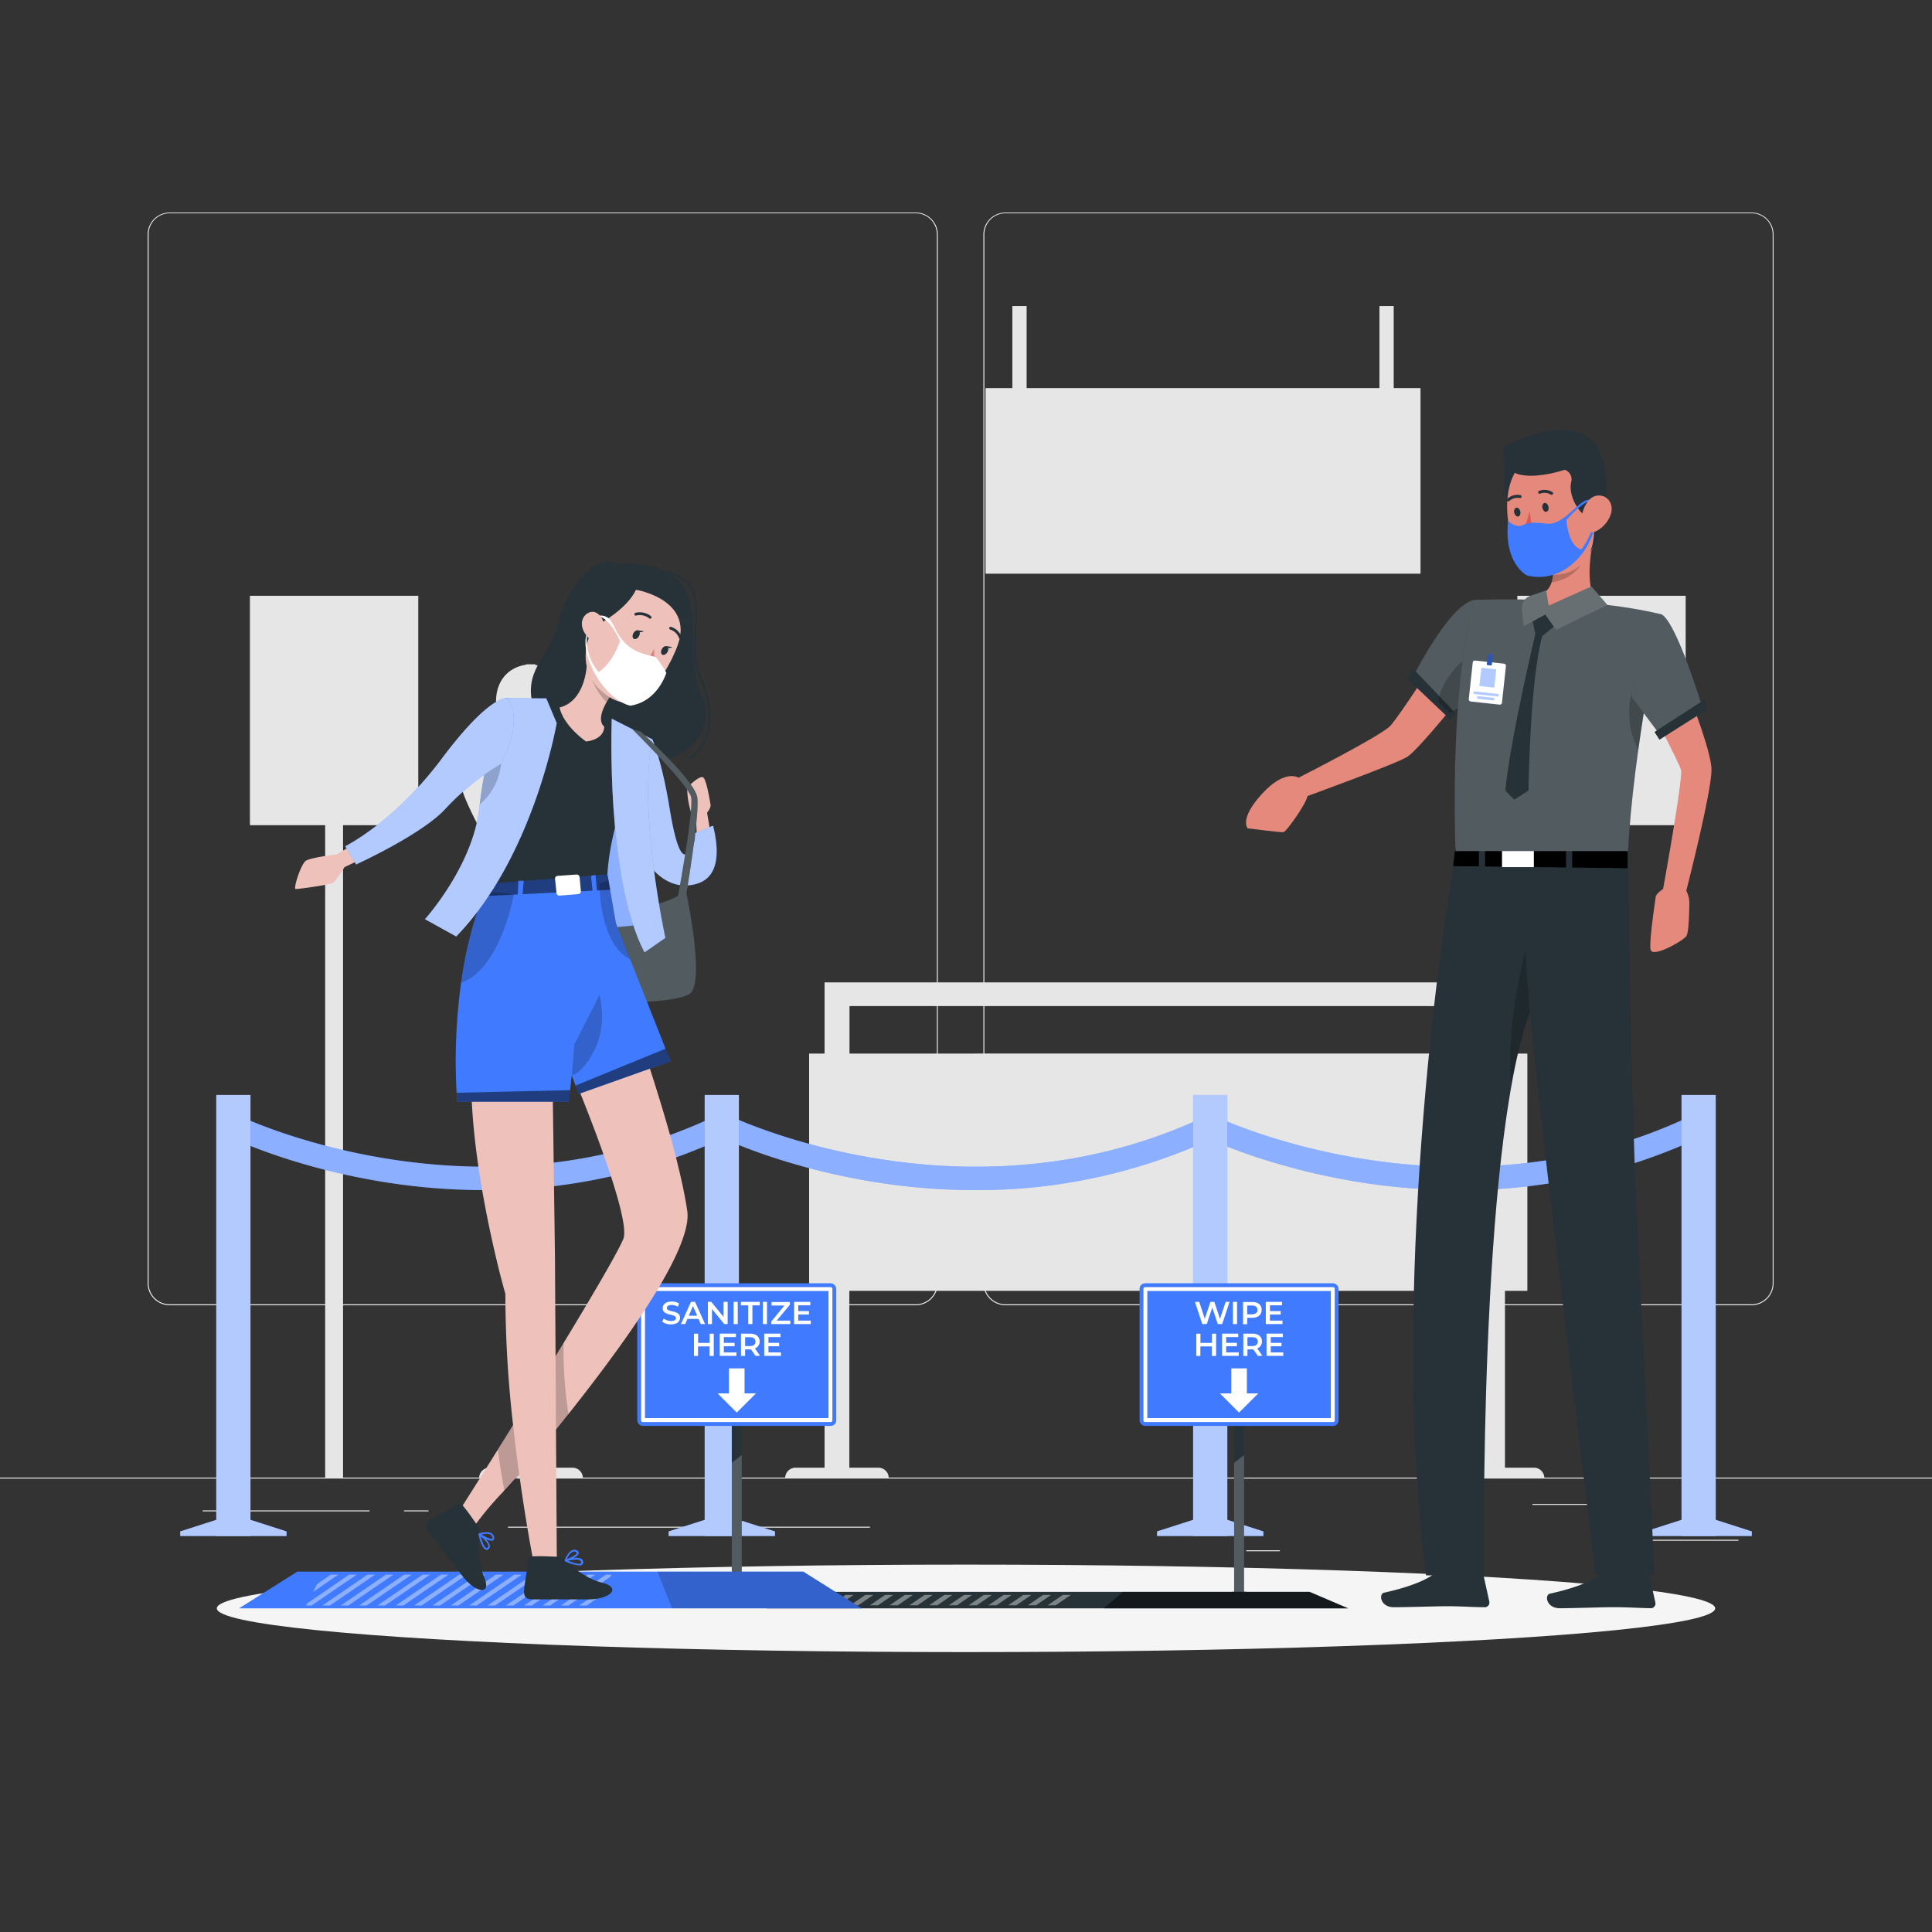 <svg class="svg__img svg__color" xmlns="http://www.w3.org/2000/svg" viewBox="0 0 500 500"><rect x="0" y="0" width="500" height="500" fill="#333333" stroke="none"/><g id="freepik--background-complete--inject-39"><rect y="382.4" width="500" height="0.25" style="fill:#ebebeb"></rect><rect x="416.78" y="398.49" width="33.12" height="0.25" style="fill:#ebebeb"></rect><rect x="322.53" y="401.21" width="8.69" height="0.25" style="fill:#ebebeb"></rect><rect x="396.59" y="389.21" width="19.19" height="0.25" style="fill:#ebebeb"></rect><rect x="52.46" y="390.89" width="43.19" height="0.25" style="fill:#ebebeb"></rect><rect x="104.56" y="390.89" width="6.33" height="0.25" style="fill:#ebebeb"></rect><rect x="131.47" y="395.11" width="93.68" height="0.25" style="fill:#ebebeb"></rect><path d="M237,337.8H43.91a5.71,5.71,0,0,1-5.7-5.71V60.66A5.71,5.71,0,0,1,43.91,55H237a5.71,5.71,0,0,1,5.71,5.71V332.09A5.71,5.71,0,0,1,237,337.8ZM43.91,55.2a5.46,5.46,0,0,0-5.45,5.46V332.09a5.46,5.46,0,0,0,5.45,5.46H237a5.47,5.47,0,0,0,5.46-5.46V60.66A5.47,5.47,0,0,0,237,55.2Z" style="fill:#ebebeb"></path><path d="M453.31,337.8H260.21a5.72,5.72,0,0,1-5.71-5.71V60.66A5.72,5.72,0,0,1,260.21,55h193.1A5.71,5.71,0,0,1,459,60.66V332.09A5.71,5.71,0,0,1,453.31,337.8ZM260.21,55.2a5.47,5.47,0,0,0-5.46,5.46V332.09a5.47,5.47,0,0,0,5.46,5.46h193.1a5.47,5.47,0,0,0,5.46-5.46V60.66a5.47,5.47,0,0,0-5.46-5.46Z" style="fill:#ebebeb"></path><polygon points="108.25 154.19 64.68 154.19 64.68 213.56 84.15 213.56 84.15 382.52 88.78 382.52 88.78 213.56 108.25 213.56 108.25 154.19" style="fill:#e6e6e6"></polygon><path d="M150.11,215.51c3-5.78,5.86-11.78,5.24-13-1.28-2.57-2.56-3.81-9-4.56-4.18-.49-5-2.93-5-4.56a2.78,2.78,0,0,1,.92-2.14c5.86-5.34,6.19-17.58-3.73-19.16v-.17q-.49,0-1,0h-.31q-.47,0-1,0V172c-9.92,1.58-9.6,13.82-3.73,19.16a2.78,2.78,0,0,1,.92,2.14c-.06,1.63-.86,4.07-5,4.56-6.4.75-7.68,2-9,4.56-.63,1.27,2.2,7.27,5.24,13a26,26,0,0,1,.85,22.48,73.14,73.14,0,0,0-6.1,24.92,2.89,2.89,0,0,0,2.9,3H134.2V379.84h-7.52a2.68,2.68,0,0,0-2.68,2.68h26.85a2.68,2.68,0,0,0-2.68-2.68h-7.52V265.93h11.8a2.9,2.9,0,0,0,2.91-3A72.9,72.9,0,0,0,149.25,238,26.07,26.07,0,0,1,150.11,215.51Z" style="fill:#e6e6e6"></path><path d="M375.51,379.84a2.68,2.68,0,0,0-2.68,2.68h26.85a2.68,2.68,0,0,0-2.68-2.68h-7.52V334.06h5.8v-61.4h-5.8V254.24H213.4v18.42h-4v61.4h4v45.78h-7.53a2.68,2.68,0,0,0-2.67,2.68H230a2.67,2.67,0,0,0-2.67-2.68h-7.52V334.06H383v45.78ZM219.85,272.66V260.38H383v12.28Z" style="fill:#e6e6e6"></path><polygon points="436.25 154.19 392.68 154.19 392.68 213.56 412.15 213.56 412.15 382.52 416.78 382.52 416.78 213.56 436.25 213.56 436.25 154.19" style="fill:#e6e6e6"></polygon><polygon points="360.69 100.44 360.69 79.21 357 79.21 357 100.44 265.69 100.44 265.69 79.21 262 79.21 262 100.44 255.06 100.44 255.06 148.47 367.63 148.47 367.63 100.44 360.69 100.44" style="fill:#e6e6e6"></polygon></g><g id="freepik--Shadow--inject-39"><ellipse id="freepik--path--inject-39" cx="250" cy="416.24" rx="193.89" ry="11.32" style="fill:#f5f5f5"></ellipse></g><g id="freepik--Divider--inject-39"><path d="M125.28,308A164,164,0,0,1,99,305.85c-23.74-3.87-39.3-11.46-39.95-11.78l2.65-5.38c.61.3,61.67,29.66,123.78,0l2.59,5.41A144.86,144.86,0,0,1,125.28,308Z" style="fill:#407BFF"></path><path d="M252.25,308A163.77,163.77,0,0,1,226,305.85c-23.75-3.87-39.31-11.46-40-11.78l2.65-5.38c.61.3,61.67,29.66,123.79,0l2.58,5.41A144.83,144.83,0,0,1,252.25,308Z" style="fill:#407BFF"></path><path d="M377.66,308a163.87,163.87,0,0,1-26.25-2.13c-23.74-3.87-39.31-11.46-40-11.78l2.66-5.38c.61.3,61.67,29.66,123.78,0l2.59,5.41A144.9,144.9,0,0,1,377.66,308Z" style="fill:#407BFF"></path><g style="opacity:0.4"><path d="M125.28,308A164,164,0,0,1,99,305.85c-23.74-3.87-39.3-11.46-39.95-11.78l2.65-5.38c.61.3,61.67,29.66,123.78,0l2.59,5.41A144.86,144.86,0,0,1,125.28,308Z" style="fill:#fff"></path></g><g style="opacity:0.4"><path d="M252.25,308A163.77,163.77,0,0,1,226,305.85c-23.75-3.87-39.31-11.46-40-11.78l2.65-5.38c.61.3,61.67,29.66,123.79,0l2.58,5.41A144.83,144.83,0,0,1,252.25,308Z" style="fill:#fff"></path></g><g style="opacity:0.4"><path d="M377.66,308a163.87,163.87,0,0,1-26.25-2.13c-23.74-3.87-39.31-11.46-40-11.78l2.66-5.38c.61.3,61.67,29.66,123.78,0l2.59,5.41A144.9,144.9,0,0,1,377.66,308Z" style="fill:#fff"></path></g><rect x="55.97" y="283.38" width="8.85" height="114.14" style="fill:#407BFF"></rect><polygon points="74.15 396.33 64.82 393.33 55.97 393.33 46.64 396.33 46.64 397.52 74.15 397.52 74.15 396.33" style="fill:#407BFF"></polygon><rect x="182.37" y="283.38" width="8.85" height="114.14" style="fill:#407BFF"></rect><polygon points="200.56 396.33 191.22 393.33 182.38 393.33 173.04 396.33 173.04 397.52 200.56 397.52 200.56 396.33" style="fill:#407BFF"></polygon><rect x="308.78" y="283.38" width="8.85" height="114.14" style="fill:#407BFF"></rect><polygon points="326.96 396.33 317.63 393.33 308.78 393.33 299.44 396.33 299.44 397.52 326.96 397.52 326.96 396.33" style="fill:#407BFF"></polygon><rect x="435.18" y="283.38" width="8.85" height="114.14" style="fill:#407BFF"></rect><polygon points="453.36 396.33 444.03 393.33 435.18 393.33 425.85 396.33 425.85 397.52 453.36 397.52 453.36 396.33" style="fill:#407BFF"></polygon><g style="opacity:0.6"><rect x="55.97" y="283.38" width="8.85" height="114.14" style="fill:#fff"></rect><polygon points="74.15 396.33 64.82 393.33 55.97 393.33 46.64 396.33 46.64 397.52 74.15 397.52 74.15 396.33" style="fill:#fff"></polygon></g><g style="opacity:0.6"><rect x="182.37" y="283.38" width="8.85" height="114.14" style="fill:#fff"></rect><polygon points="200.56 396.33 191.22 393.33 182.38 393.33 173.04 396.33 173.04 397.52 200.56 397.52 200.56 396.33" style="fill:#fff"></polygon></g><g style="opacity:0.6"><rect x="308.78" y="283.38" width="8.85" height="114.14" style="fill:#fff"></rect><polygon points="326.96 396.33 317.63 393.33 308.78 393.33 299.44 396.33 299.44 397.52 326.96 397.52 326.96 396.33" style="fill:#fff"></polygon></g><g style="opacity:0.6"><rect x="435.18" y="283.38" width="8.85" height="114.14" style="fill:#fff"></rect><polygon points="453.36 396.33 444.03 393.33 435.18 393.33 425.85 396.33 425.85 397.52 453.36 397.52 453.36 396.33" style="fill:#fff"></polygon></g></g><g id="freepik--character-2--inject-39"><g id="freepik--group--inject-39"><path d="M433.93,171.84s9,21.46,9,27.38-6.52,31.3-6.52,31.3a7.09,7.09,0,0,1,.79,2.9c0,1.45-.09,8.05-.79,8.88-1.24,1.48-8.74,5.58-9.22,3.51s1.18-12.54,1.29-13.66c.08-.88,1.93-2.09,1.93-2.09s5.22-28.71,4.62-30.84-9.84-19.73-9.84-19.73Z" style="fill:#e4897b"></path><path d="M371.4,170.94s-9.2,14.31-11.6,16.91-23.74,13.42-23.74,13.42-3.43-2.39-9.44,4.16-3.73,8.94-3.73,8.94,8.51,1.09,9.27,1,5.95-7.46,6.22-9.36c0,0,22.71-8.23,25.79-10.13S379.94,178,379.94,178Z" style="fill:#e4897b"></path><path d="M381.57,155.25c-6.46,1.1-15.85,19.89-15.85,19.89l9.57,9.5,8.25-5.78Z" style="fill:#263238"></path><path d="M383.54,178.86l-1.43,1-6.82,4.77-3.11-3.09-6.46-6.41s9.39-18.79,15.85-19.89Z" style="fill:#fff;opacity:0.2;isolation:isolate"></path><polygon points="364.18 175.63 365.72 173.06 376.76 184.64 375.29 186.18 364.18 175.63" style="fill:#263238"></polygon><path d="M382.11,179.87l-6.82,4.77-3.11-3.09c1.44-7.65,8.2-11.92,8.2-11.92Z" style="opacity:0.2;isolation:isolate"></path><path d="M415.92,406.74h10.14a.74.74,0,0,1,.71.57l1.64,7.43a1.23,1.23,0,0,1-1,1.46,1.24,1.24,0,0,1-.27,0c-3.28-.05-5.66-.26-9.78-.26-2.54,0-10.19.27-13.69.27s-4-3.46-2.53-3.78c6.43-1.4,11.27-3.34,13.33-5.19A2,2,0,0,1,415.92,406.74Z" style="fill:#263238"></path><path d="M372.94,406.48h10.13a.74.74,0,0,1,.72.57l1.64,7.43a1.23,1.23,0,0,1-.95,1.46.82.82,0,0,1-.27,0c-3.28,0-5.67-.25-9.78-.25-2.54,0-10.19.26-13.7.26s-4-3.46-2.52-3.77c6.43-1.4,11.27-3.35,13.33-5.19A2,2,0,0,1,372.94,406.48Z" style="fill:#263238"></path><path d="M421.3,218.86H377c-4.22,23-17.39,116.35-7.94,188.85h15S382.68,297.61,395.92,262c1.52,19,17,145.6,17,145.6h15.26s-2.28-47.61-4.56-92.58C422.18,286.74,421.36,224.68,421.3,218.86Z" style="fill:#263238"></path><path d="M395.92,262A118,118,0,0,0,391,281.19c-1.24-16.94,3.71-34.91,3.71-34.91Z" style="opacity:0.2;isolation:isolate"></path><polygon points="376.64 219.4 421.22 219.4 421.22 224.7 376.07 224.15 376.64 219.4"></polygon><rect x="405.3" y="217.01" width="1.59" height="9.42" style="fill:#263238"></rect><rect x="382.75" y="217.01" width="1.59" height="9.42" style="fill:#263238"></rect><rect x="388.72" y="218.47" width="8.24" height="5.94" style="fill:#fff"></rect><path d="M421.35,220.25C422.53,194.89,430,159,430,159c-20.7-5-48.48-3.74-48.48-3.74-5.42,19.37-5.32,50.62-4.85,65Z" style="fill:#263238"></path><path d="M421.35,220.25c.38-8.18,1.42-17.45,2.64-26.26.7-5,1.46-9.89,2.19-14.32C428.17,167.75,430,159,430,159c-20.69-5-48.47-3.74-48.47-3.74-5.42,19.37-5.32,50.62-4.85,65Z" style="fill:#fff;opacity:0.2;isolation:isolate"></path><path d="M426.18,179.67c-.73,4.43-1.49,9.3-2.19,14.32a20.28,20.28,0,0,1-.86-17.19Z" style="opacity:0.2;isolation:isolate"></path><path d="M396.23,158.62l1.11,5.49s-6.39,26.67-7.77,40.5l2.33,2.33,3.67-2.33s.33-28.17,3.56-40l5.8-4.75-4.56-1.47Z" style="fill:#263238"></path><path d="M413.58,156.19c-3.83,3.48-13.21,2.2-13.21,2.2s-5.86-1.61-4.63-3.44c3.45-.57,5.12-2.18,5.81-4.24a10,10,0,0,0,.35-3.94,20.71,20.71,0,0,0-.29-2.2l11.6-8.59C411.69,141.65,409.83,152.08,413.58,156.19Z" style="fill:#e4897b"></path><path d="M410.53,141.44c-.46,7-6.18,8.88-9,9.27a10,10,0,0,0,.35-3.94Z" style="opacity:0.2;isolation:isolate"></path><path d="M411.87,151.78l-11.09,5-.65-4-4.07,1.43a3.36,3.36,0,0,0-2.23,3.51l.46,4.4,5.63-3.08,2.8,4L416,156.58Z" style="fill:#263238"></path><path d="M411.87,151.78l-11.09,5-.65-4-4.07,1.43a3.36,3.36,0,0,0-2.23,3.51l.46,4.4,5.63-3.08,2.8,4L416,156.58Z" style="fill:#fff;opacity:0.3;isolation:isolate"></path><path d="M389.43,119.87s-1.73,11.17,4.18,15.49,6-16.49,6-16.49Z" style="fill:#263238"></path><path d="M410.8,144.29a10.11,10.11,0,0,1-11.65,3.89,11.23,11.23,0,0,1-6.43-5.27,11.89,11.89,0,0,1-.54-1.07c-2.89-6.84-3.79-18.78,3.45-23.24a11,11,0,0,1,16.76,8.33C413.26,134.92,414.14,139.58,410.8,144.29Z" style="fill:#e4897b"></path><path d="M400.74,131.17c.16.63-.14,1.22-.57,1.29s-.85-.4-1-1,.15-1.23.57-1.3S400.63,130.51,400.74,131.17Z" style="fill:#263238"></path><path d="M393.45,132.39c.15.63-.15,1.22-.57,1.29s-.85-.4-1-1,.15-1.23.57-1.29S393.35,131.78,393.45,132.39Z" style="fill:#263238"></path><path d="M395.82,132.32a23.45,23.45,0,0,1-2.15,6,3.79,3.79,0,0,0,3.19.06Z" style="fill:#de5753"></path><path d="M390.23,129.73a.4.4,0,0,0,.39-.08,3.09,3.09,0,0,1,2.66-.77.39.39,0,0,0,.48-.27.4.4,0,0,0-.27-.47h0a3.81,3.81,0,0,0-3.37.94.37.37,0,0,0-.05.53h0A.91.91,0,0,0,390.23,129.73Z" style="fill:#263238"></path><path d="M401.7,128a.45.45,0,0,0,.19-.11.38.38,0,0,0-.12-.53h0a3.82,3.82,0,0,0-3.49-.3.38.38,0,0,0-.18.51h0a.4.4,0,0,0,.52.18h0a3.07,3.07,0,0,1,2.76.28A.47.47,0,0,0,401.7,128Z" style="fill:#263238"></path><path d="M397.7,140.37a21.12,21.12,0,0,1,1.49,2.66l.51-.14c2.34-.69,3.2-1.78,3.44-2.78a3.21,3.21,0,0,0,0-1.49,3.08,3.08,0,0,0-.31-.79,11.44,11.44,0,0,1-4.31,2.29C398,140.29,397.7,140.37,397.7,140.37Z" style="fill:#263238"></path><path d="M398.49,140.12l.46.78c2.2-.65,3.66-1.41,4.16-2.28a3.08,3.08,0,0,0-.31-.79A11.44,11.44,0,0,1,398.49,140.12Z" style="fill:#fff"></path><path d="M399.7,142.89c2.34-.69,3.2-1.78,3.44-2.78a7.55,7.55,0,0,0-2.44,1.28A2.93,2.93,0,0,0,399.7,142.89Z" style="fill:#de5753"></path><path d="M404.91,121.59s-17.77,6.07-15.72-5.91c0,0,9.59-5.65,17.95-4.07s7.71,10.24,7.71,10.24Z" style="fill:#263238"></path><path d="M404.93,118l0,3.56a2.64,2.64,0,0,1,1.71,3.15c-.78,3.09,1.44,7.48,3.93,9,0,0-.08-1.28,1-1.11s1.61,6.88-.12,10.31c0,0,2.84-3.25,3.81-10.47.9-6.68.46-12.1-1.17-14.44Z" style="fill:#263238"></path><path d="M390.3,134.79s1.91,2.09,4.09,1,5.6-.07,7-.27c4.85-.68,9-9.11,11.36-5.1,0,0-.39-3.5-7.36,4.15,0,0,.42,6.86,3.88,7.63a20.45,20.45,0,0,0,3.88-10.87,18.3,18.3,0,0,1-3.88,12.21c-6.54,8.06-14.19,5.33-14.19,5.33S389.09,145.73,390.3,134.79Z" style="fill:#407BFF"></path><path d="M416.94,132.85a7.62,7.62,0,0,1-3.68,4.53c-2.36,1.27-4.12-.71-3.95-3.25.17-2.25,1.58-5.69,4.19-5.88S417.62,130.46,416.94,132.85Z" style="fill:#e4897b"></path><path d="M430,159c3.85,2,10.57,24,10.57,24L429.47,190l-7.22-9.66s.51-9.68,2.88-14.52A21.59,21.59,0,0,1,430,159Z" style="fill:#263238"></path><path d="M430,159c3.85,2,10.57,24,10.57,24L429.47,190l-7.22-9.66s.51-9.68,2.88-14.52A21.59,21.59,0,0,1,430,159Z" style="fill:#fff;opacity:0.2;isolation:isolate"></path><polygon points="428.18 189.44 441.15 181.04 441.68 183.7 429.47 191.43 428.18 189.44" style="fill:#263238"></polygon><rect x="380.58" y="171.34" width="8.64" height="10.66" rx="0.53" transform="translate(748.57 393.73) rotate(-173.82)" style="fill:#fff"></rect><rect x="383.1" y="173.03" width="3.88" height="4.76" transform="translate(748.97 391.23) rotate(-173.82)" style="fill:#407BFF;opacity:0.4"></rect><rect x="381.32" y="179.28" width="6.52" height="0.67" transform="translate(747.61 399.57) rotate(-173.82)" style="fill:#407BFF;opacity:0.4"></rect><rect x="382.23" y="180.41" width="4.46" height="0.67" transform="translate(747.25 401.8) rotate(-173.82)" style="fill:#407BFF;opacity:0.4"></rect><rect x="384.91" y="169.31" width="1.26" height="2.89" transform="translate(750.48 382) rotate(-173.82)" style="fill:#407BFF"></rect><rect x="384.91" y="169.31" width="1.26" height="2.89" transform="translate(750.48 382) rotate(-173.82)" style="opacity:0.3;isolation:isolate"></rect></g></g><g id="freepik--dry-mat--inject-39"><polygon points="322.4 411.95 321.96 411.95 321.96 365.57 319.39 365.57 319.39 411.95 318.95 411.95 313.95 414.42 327.4 414.42 322.4 411.95" style="fill:#263238"></polygon><polygon points="322.4 411.95 321.96 411.95 321.96 376.57 319.39 378.57 319.39 411.95 318.95 411.95 313.95 414.42 327.4 414.42 322.4 411.95" style="fill:#fff;opacity:0.2;isolation:isolate"></polygon><rect x="294.92" y="332.11" width="51.5" height="36.92" rx="1.42" style="fill:#407BFF"></rect><path d="M344.42,334.11V367h-47.5V334.11h47.5m.58-1H296.35a.42.42,0,0,0-.43.42v34.08a.42.42,0,0,0,.43.42H345a.42.42,0,0,0,.42-.42V333.53a.42.42,0,0,0-.42-.42Z" style="fill:#fff"></path><path d="M318.21,336.92l-1.91,5.75h-1.13l-1.43-4.26-1.44,4.26h-1.15l-1.9-5.75h1.11l1.43,4.37,1.48-4.37h1l1.46,4.4,1.47-4.4Z" style="fill:#fff"></path><path d="M319.08,336.92h1.07v5.75h-1.07Z" style="fill:#fff"></path><path d="M326.52,339c0,1.27-.94,2.05-2.45,2.05h-1.3v1.66H321.7v-5.75h2.37C325.58,336.92,326.52,337.69,326.52,339Zm-1.08,0c0-.72-.48-1.14-1.42-1.14h-1.25v2.29H324C325,340.11,325.44,339.69,325.44,339Z" style="fill:#fff"></path><path d="M331.9,341.78v.89h-4.31v-5.75h4.2v.89h-3.13v1.5h2.78v.88h-2.78v1.59Z" style="fill:#fff"></path><path d="M314.72,345.16v5.76h-1.07v-2.47h-3v2.47H309.6v-5.76h1.07v2.38h3v-2.38Z" style="fill:#fff"></path><path d="M320.58,350v.9h-4.32v-5.76h4.2v.9h-3.13v1.49h2.78v.88h-2.78V350Z" style="fill:#fff"></path><path d="M325.54,350.92l-1.18-1.69h-1.52v1.68h-1.07v-5.76h2.37c1.51,0,2.45.77,2.45,2a1.84,1.84,0,0,1-1.23,1.82l1.33,1.89Zm-1.45-4.85h-1.25v2.29h1.25c.94,0,1.42-.43,1.42-1.15S325,346.07,324.09,346.07Z" style="fill:#fff"></path><path d="M332.1,350v.9h-4.32v-5.76H332v.9h-3.13v1.49h2.78v.88h-2.78V350Z" style="fill:#fff"></path><polygon points="322.69 360.61 322.69 354.13 318.65 354.13 318.65 360.61 315.71 360.61 320.67 365.57 325.64 360.61 322.69 360.61" style="fill:#fff"></polygon><polygon points="348.89 416.24 198.37 416.24 208.37 411.97 338.89 411.97 348.89 416.24" style="fill:#263238"></polygon><polygon points="338.89 411.97 290.63 411.97 285.63 416.24 348.89 416.24 338.89 411.97" style="opacity:0.5;isolation:isolate"></polygon><g style="opacity:0.4"><polygon points="218.84 412.76 214.91 415.45 217.01 415.45 220.93 412.76 218.84 412.76" style="fill:#fff"></polygon><polygon points="223.95 412.76 220.02 415.45 222.12 415.45 226.04 412.76 223.95 412.76" style="fill:#fff"></polygon><polygon points="229.06 412.76 225.13 415.45 227.23 415.45 231.15 412.76 229.06 412.76" style="fill:#fff"></polygon><polygon points="234.17 412.76 230.24 415.45 232.34 415.45 236.26 412.76 234.17 412.76" style="fill:#fff"></polygon><polygon points="239.28 412.76 235.35 415.45 237.45 415.45 241.37 412.76 239.28 412.76" style="fill:#fff"></polygon><polygon points="244.39 412.76 240.46 415.45 242.56 415.45 246.48 412.76 244.39 412.76" style="fill:#fff"></polygon><polygon points="249.5 412.76 245.57 415.45 247.67 415.45 251.59 412.76 249.5 412.76" style="fill:#fff"></polygon><polygon points="254.61 412.76 250.68 415.45 252.78 415.45 256.7 412.76 254.61 412.76" style="fill:#fff"></polygon><polygon points="259.72 412.76 255.79 415.45 257.89 415.45 261.81 412.76 259.72 412.76" style="fill:#fff"></polygon><polygon points="264.83 412.76 260.9 415.45 263 415.45 266.92 412.76 264.83 412.76" style="fill:#fff"></polygon><polygon points="269.94 412.76 266.01 415.45 268.11 415.45 272.03 412.76 269.94 412.76" style="fill:#fff"></polygon><polygon points="275.05 412.76 271.12 415.45 273.21 415.45 277.14 412.76 275.05 412.76" style="fill:#fff"></polygon></g></g><g id="freepik--wet-mat--inject-39"><polygon points="192.4 411.95 191.96 411.95 191.96 365.57 189.39 365.57 189.39 411.95 188.95 411.95 183.95 414.42 197.4 414.42 192.4 411.95" style="fill:#263238"></polygon><polygon points="192.4 411.95 191.96 411.95 191.96 376.57 189.39 378.57 189.39 411.95 188.95 411.95 183.95 414.42 197.4 414.42 192.4 411.95" style="fill:#fff;opacity:0.2;isolation:isolate"></polygon><rect x="164.92" y="332.11" width="51.5" height="36.92" rx="1.42" style="fill:#407BFF"></rect><path d="M214.42,334.11V367h-47.5V334.11h47.5m.58-1H166.35a.42.42,0,0,0-.43.42v34.08a.42.42,0,0,0,.43.42H215a.42.42,0,0,0,.42-.42V333.53a.42.42,0,0,0-.42-.42Z" style="fill:#fff"></path><path d="M171.39,342.06l.37-.83a3.19,3.19,0,0,0,1.9.64c.9,0,1.28-.32,1.28-.75,0-1.24-3.43-.43-3.43-2.57,0-.93.74-1.72,2.32-1.72a3.64,3.64,0,0,1,1.92.51l-.34.83a3.23,3.23,0,0,0-1.59-.45c-.88,0-1.25.35-1.25.78,0,1.23,3.42.43,3.42,2.54,0,.93-.75,1.71-2.33,1.71A3.65,3.65,0,0,1,171.39,342.06Z" style="fill:#fff"></path><path d="M180.78,341.34H177.9l-.57,1.33h-1.1l2.59-5.75h1.06l2.59,5.75h-1.11Zm-.35-.84L179.34,338l-1.08,2.51Z" style="fill:#fff"></path><path d="M188.32,336.92v5.75h-.88l-3.18-3.9v3.9H183.2v-5.75h.88l3.18,3.89v-3.89Z" style="fill:#fff"></path><path d="M189.86,336.92h1.07v5.75h-1.07Z" style="fill:#fff"></path><path d="M193.65,337.82h-1.91v-.9h4.89v.9h-1.91v4.85h-1.07Z" style="fill:#fff"></path><path d="M197.43,336.92h1.07v5.75h-1.07Z" style="fill:#fff"></path><path d="M204.53,341.77v.9h-4.91V342l3.39-4.14h-3.33v-.9h4.74v.71L201,341.77Z" style="fill:#fff"></path><path d="M209.82,341.78v.89h-4.31v-5.75h4.2v.89h-3.13v1.5h2.78v.88h-2.78v1.59Z" style="fill:#fff"></path><path d="M184.72,345.16v5.76h-1.07v-2.47h-3v2.47H179.6v-5.76h1.07v2.38h3v-2.38Z" style="fill:#fff"></path><path d="M190.58,350v.9h-4.32v-5.76h4.2v.9h-3.13v1.49h2.78v.88h-2.78V350Z" style="fill:#fff"></path><path d="M195.54,350.92l-1.18-1.69h-1.52v1.68h-1.07v-5.76h2.37c1.51,0,2.45.77,2.45,2a1.84,1.84,0,0,1-1.23,1.82l1.33,1.89Zm-1.45-4.85h-1.25v2.29h1.25c.94,0,1.42-.43,1.42-1.15S195,346.07,194.09,346.07Z" style="fill:#fff"></path><path d="M202.1,350v.9h-4.32v-5.76H202v.9h-3.13v1.49h2.78v.88h-2.78V350Z" style="fill:#fff"></path><polygon points="192.69 360.61 192.69 354.13 188.65 354.13 188.65 360.61 185.71 360.61 190.67 365.57 195.64 360.61 192.69 360.61" style="fill:#fff"></polygon><polygon points="207.9 406.74 170.15 406.74 114.7 406.74 76.95 406.74 61.85 416.24 107.15 416.24 177.7 416.24 223 416.24 207.9 406.74" style="fill:#407BFF"></polygon><polygon points="223 416.24 173.92 416.24 170.15 406.74 207.9 406.74 223 416.24" style="opacity:0.2"></polygon><g style="opacity:0.4"><polygon points="87.55 407.52 81.02 412 82.07 409.95 85.61 407.52 87.55 407.52" style="fill:#fff"></polygon><polygon points="92.3 407.52 80.65 415.5 79.21 415.5 79.49 414.96 90.36 407.52 92.3 407.52" style="fill:#fff"></polygon><polygon points="85.39 415.5 83.45 415.5 95.11 407.52 97.05 407.52 85.39 415.5" style="fill:#fff"></polygon><polygon points="90.14 415.5 88.2 415.5 99.85 407.52 101.8 407.52 90.14 415.5" style="fill:#fff"></polygon><polygon points="94.89 415.5 92.94 415.5 104.6 407.52 106.55 407.52 94.89 415.5" style="fill:#fff"></polygon><polygon points="99.64 415.5 97.69 415.5 109.35 407.52 111.29 407.52 99.64 415.5" style="fill:#fff"></polygon><polygon points="104.39 415.5 102.44 415.5 114.1 407.52 116.04 407.52 104.39 415.5" style="fill:#fff"></polygon><polygon points="109.13 415.5 107.19 415.5 118.84 407.52 120.79 407.52 109.13 415.5" style="fill:#fff"></polygon><polygon points="113.88 415.5 111.94 415.5 123.59 407.52 125.54 407.52 113.88 415.5" style="fill:#fff"></polygon><polygon points="118.63 415.5 116.68 415.5 128.34 407.52 130.28 407.52 118.63 415.5" style="fill:#fff"></polygon><polygon points="123.38 415.5 121.43 415.5 133.09 407.52 135.03 407.52 123.38 415.5" style="fill:#fff"></polygon><polygon points="128.12 415.5 126.18 415.5 137.83 407.52 139.78 407.52 128.12 415.5" style="fill:#fff"></polygon><polygon points="132.87 415.5 130.93 415.5 142.58 407.52 144.53 407.52 132.87 415.5" style="fill:#fff"></polygon><polygon points="137.62 415.5 135.67 415.5 147.33 407.52 149.27 407.52 137.62 415.5" style="fill:#fff"></polygon><polygon points="142.37 415.5 140.42 415.5 152.08 407.52 154.02 407.52 142.37 415.5" style="fill:#fff"></polygon><polygon points="158.25 407.52 157.98 408.06 147.12 415.5 145.17 415.5 156.82 407.52 158.25 407.52" style="fill:#fff"></polygon><polygon points="156.45 411.02 155.39 413.08 151.86 415.5 149.92 415.5 156.45 411.02" style="fill:#fff"></polygon></g></g><g id="freepik--character-1--inject-39"><path d="M150.21,230.15a47.93,47.93,0,0,0,12.31,4.06c7.2,1.35,13.47-2.66,13.47-2.66l1.69-.22s4.91,23.1.79,25.88-26.2,2.89-29.77-.16S150.21,230.15,150.21,230.15Z" style="fill:#263238"></path><path d="M150.21,230.15a47.93,47.93,0,0,0,12.31,4.06c7.2,1.35,13.47-2.66,13.47-2.66l1.69-.22s4.91,23.1.79,25.88-26.2,2.89-29.77-.16S150.21,230.15,150.21,230.15Z" style="fill:#fff;opacity:0.2;isolation:isolate"></path><path d="M160.15,146s11-1.34,16.12,5,1.44,20.72,5,28.18.13,16.8-14,18.45-25.29-3.24-28.93-13.73,4.21-14.05,5.93-22.1S153.39,142.6,160.15,146Z" style="fill:#263238"></path><path d="M178.8,210.06a20.11,20.11,0,0,1-.94-6.28s3.26-3.27,4.14-2.58,1.71,6.08,1.88,7-.89,2.09-.89,2.09l1.74,10.39L180.58,222l-.47-10.82S179.5,212.43,178.8,210.06Z" style="fill:#eec1bb"></path><path d="M179.83,215.63a6.09,6.09,0,0,1-1.52,4.77c-1.46,2-3.11.51-5.07-11.5s-4.4-17.56-4.4-17.56l-4.93,24.88s4.87,15.17,15.85,12.65c6.87-1.57,6.22-9.47,4.77-15.18Z" style="fill:#407BFF"></path><path d="M179.83,215.63a6.09,6.09,0,0,1-1.52,4.77c-1.46,2-3.11.51-5.07-11.5s-4.4-17.56-4.4-17.56l-4.93,24.88s4.87,15.17,15.85,12.65c6.87-1.57,6.22-9.47,4.77-15.18Z" style="fill:#fff;opacity:0.6;isolation:isolate"></path><path d="M167.75,239s-29.63,5-47-4.53L134.08,191l31.09,6.5Z" style="fill:#407BFF"></path><path d="M167.75,239s-29.63,5-47-4.53L134.08,191l31.09,6.5Z" style="fill:#fff;opacity:0.4;isolation:isolate"></path><path d="M126.37,228.87l30.79-1.37S157,211,168.84,191.34a104.24,104.24,0,0,0-11.6-4.8,121.42,121.42,0,0,0-13.19-3.83c-5.93-1.22-13-2-13-2S124.86,199,126.37,228.87Z" style="fill:#263238"></path><path d="M118.31,391.87l4.68,2.75a89.26,89.26,0,0,1,7.11-8.43h0c1.35-1.43,2.78-3,4.26-4.72,3-3.4,6.17-7.29,9.53-11.47l3-3.76c11.71-14.74,24.37-32.06,29.11-43.77,1.47-3.65,2.19-6.74,1.87-9-1-7-3.68-17.53-6.79-27.7-4.73-15.55-10-30.29-10-30.29L148,277.56s4,9.56,7.67,19.74c3.59,10,6.83,20.61,5.63,23.37-.11.27-.26.59-.42.93-2.17,4.5-8.18,14.68-15,25.93-.69,1.13-1.39,2.27-2.08,3.42-3.67,6-7.47,12.18-11,17.84-1.37,2.23-2.71,4.38-4,6.42C122.79,384.87,118.31,391.87,118.31,391.87Z" style="fill:#eec1bb"></path><path d="M147.17,366.23c-6.18,7.77-12.12,14.82-16.54,19.95-.63-3.15-1.26-6.89-1.77-11,5.11-8.2,11.36-18.31,17-27.68A108.41,108.41,0,0,0,147.17,366.23Z" style="opacity:0.2;isolation:isolate"></path><path d="M123.85,302.17c1.62,11,3.92,21,5.42,27,.91,3.57,1.52,5.69,1.52,5.69a298.49,298.49,0,0,0,2,33.94c.5,4.44,1,8.7,1.58,12.67,2,14.66,4.18,25.19,4.18,25.19l5.57-.72L143.89,370l-.11-19L143.62,325l-.06-4.51-.27-19.71-.39-29.06L123.52,263C120.92,274.07,121.89,288.88,123.85,302.17Z" style="fill:#eec1bb"></path><path d="M118.74,388.81c.57-.41,5.39,6.82,5.39,6.82s-1.07,7.53,1.1,12.39-2,4.44-5.56-.16L111,396.47C108.47,393.2,112.82,393.12,118.74,388.81Z" style="fill:#263238"></path><path d="M125.77,401.08c-1.1-.26-1.81-3.38-1.94-4a.14.14,0,0,1,0-.09h0a.14.14,0,0,1,0-.06h0s0-.05.05-.06h0l.08-.05c.1,0,2.14-.67,3.24,0a1.35,1.35,0,0,1,.66.91.81.81,0,0,1-.23.9c-.38.25-1.12,0-1.85-.29a3.59,3.59,0,0,1,1,1.67,1,1,0,0,1-.89,1.14Zm.1-.44s.18,0,.4-.24a.48.48,0,0,0,.09-.38c-.09-.71-1.17-1.76-1.93-2.4C124.77,399,125.36,400.51,125.87,400.64Zm-1.26-3.52c1.17.72,2.45,1.3,2.78,1.08.1-.07.07-.29,0-.42a.85.85,0,0,0-.44-.61,2,2,0,0,0-1-.22A6.43,6.43,0,0,0,124.61,397.12Z" style="fill:#407BFF"></path><path d="M136.56,403.1c0-.71,8.69-.15,8.69-.15s5.34,5.42,10.52,6.64,2.29,4.33-3.51,4.33H137.94C133.82,413.92,136.39,410.41,136.56,403.1Z" style="fill:#263238"></path><path d="M146.22,404.07a.2.2,0,0,1-.07-.06h0a.21.21,0,0,1,0-.06h0a.19.19,0,0,1,0-.07h0a.31.31,0,0,1,0-.1c0-.1.77-2.11,1.94-2.6a1.33,1.33,0,0,1,1.12,0c.4.18.59.43.57.72,0,.46-.64.92-1.35,1.29a3.53,3.53,0,0,1,2,.22.91.91,0,0,1,.46.58.84.84,0,0,1-.21.93,1.19,1.19,0,0,1-.77.21A11.07,11.07,0,0,1,146.22,404.07Zm.79-.15c1.28.54,2.87,1,3.28.68,0,0,.14-.11.06-.45a.54.54,0,0,0-.25-.31,2.26,2.26,0,0,0-1-.19A10.55,10.55,0,0,0,147,403.92Zm1.2-2.31a3.82,3.82,0,0,0-1.48,1.86c1.28-.49,2.52-1.16,2.54-1.55,0-.12-.19-.24-.31-.29a.83.83,0,0,0-.75,0Z" style="fill:#407BFF"></path><path d="M145,230.27a1.57,1.57,0,1,0,1.57-1.57A1.57,1.57,0,0,0,145,230.27Z" style="fill:#fff;opacity:0.6;isolation:isolate"></path><path d="M173.56,274.66l-23.81,8.46-.79-2.18-1-2.69-.41,3.88-.31,3h-28.9s-.08-.83-.17-2.32a147.93,147.93,0,0,1,1.16-28.47,102.91,102.91,0,0,1,6.13-23.83c.24-.6.49-1.19.74-1.78l31-2.4.27,1.5,1.94,11.13,3.7,9.36,9.14,23.1Z" style="fill:#407BFF"></path><path d="M99.57,219.43l-10.43,5a31.18,31.18,0,0,1-2.85,4c-.68.53-9.11,1.7-9.78,1.64s1.36-6.4,2.62-7.28,8-1.67,8-1.67l11.24-6.73Z" style="fill:#eec1bb"></path><path d="M133,231.52s-3.51,19.41-13.67,22.79a102.91,102.91,0,0,1,6.13-23.83Z" style="opacity:0.2"></path><path d="M163.13,248.29c-8.13-4-8-19.59-8-19.59l2.35-.9,1.94,11.13Z" style="opacity:0.2"></path><path d="M147.57,282.13l-.31,3h-28.9s-.08-.83-.17-2.32Z" style="opacity:0.5;isolation:isolate"></path><polygon points="173.56 274.66 149.75 283.12 148.96 280.94 172.27 271.39 173.56 274.66" style="opacity:0.5;isolation:isolate"></polygon><path d="M148,278.26l.62-7.92,6.54-12.84s2.06,7.4-1.19,14S148,278.26,148,278.26Z" style="opacity:0.2"></path><polygon points="126.22 228.7 124.92 231.93 157.92 230.27 157.22 226.31 126.22 228.7" style="opacity:0.5;isolation:isolate"></polygon><path d="M143.65,227.5l.38,3.63a.73.73,0,0,0,.79.65l4.83-.38a.74.74,0,0,0,.68-.81L150,227a.75.75,0,0,0-.78-.67l-4.88.34A.72.72,0,0,0,143.65,227.5Z" style="fill:#fff"></path><polygon points="135.55 227.94 135.17 232.2 133.97 232.2 134.16 227.94 135.55 227.94" style="fill:#407BFF"></polygon><polygon points="152.94 226.64 153.42 231.1 154.52 231.1 154.14 226.45 152.94 226.64" style="fill:#407BFF"></polygon><path d="M170.65,152.42s.83,5-6.81,8.38" style="fill:none;stroke:#263238;stroke-linecap:round;stroke-linejoin:round;stroke-width:0.5px"></path><path d="M151.66,191.9c-6.39-4.72-6.82-8.81-6.82-8.81,6.67-1.69,7-10.85,7-10.85l7.42,6.17a28.36,28.36,0,0,0-2.27,3.3c-2.86,5-.62,6.31-.62,6.31C156.33,191.56,151.66,191.9,151.66,191.9Z" style="fill:#eec1bb"></path><path d="M159.28,178.41a28.36,28.36,0,0,0-2.27,3.3c-3.47-3.15-5.15-9.47-5.15-9.47Z" style="opacity:0.2;isolation:isolate"></path><path d="M170.53,154c7.05,4.29,7,9.45,3.1,17-4.89,9.47-10.83,14.69-18.47,7.38C144.8,168.5,158.82,146.87,170.53,154Z" style="fill:#eec1bb"></path><path d="M169.32,167.87a17.22,17.22,0,0,0,.27,4.18,2.28,2.28,0,0,1-2.35-.34Z" style="fill:#d4827d"></path><path d="M165.35,164.66c-.34.59-.93.89-1.32.66s-.44-.89-.1-1.47.94-.89,1.33-.66S165.69,164.08,165.35,164.66Z" style="fill:#263238"></path><path d="M165.08,163.13l1.57.23S165.39,164.07,165.08,163.13Z" style="fill:#263238"></path><path d="M172.73,168.76c-.34.59-.94.88-1.33.66s-.43-.89-.09-1.48.93-.88,1.32-.65S173.07,168.18,172.73,168.76Z" style="fill:#263238"></path><path d="M172.45,167.22l1.57.24S172.76,168.17,172.45,167.22Z" style="fill:#263238"></path><path d="M168.25,159.75a4.33,4.33,0,0,0-3.71-.8" style="fill:none;stroke:#263238;stroke-linecap:round;stroke-linejoin:round;stroke-width:0.725px"></path><path d="M173.56,162.58a3.86,3.86,0,0,1,2.45,2.29" style="fill:none;stroke:#263238;stroke-linecap:round;stroke-linejoin:round;stroke-width:0.725px"></path><path d="M155.58,161.19s6.83-3.78,9-8.56c0,0,17.46,2.81,9.5,17.42,0,0,9-11.77-2.91-19.44s-22.71,10.1-19.67,19.2C151.55,169.81,151.33,163.57,155.58,161.19Z" style="fill:#263238"></path><path d="M165.2,174.57s-3.22-1.28-2.67-4.56" style="fill:none;stroke:#263238;stroke-linecap:round;stroke-linejoin:round;stroke-width:0.708px"></path><path d="M153.86,159.75a3.18,3.18,0,0,1,3.26,0c1.78,1,1.88,4,4.85,6.85s6.83,3,7.62,3.45,2.86,4.06,2.86,4.06-2.2,7.45-9.29,8.51c0,0-3.25-.4-7-5s-5.63-11-4.13-14a12.64,12.64,0,0,0,2.89,10.3s3.36-1.84,5.54-8C160.49,165.93,157.13,158.24,153.86,159.75Z" style="fill:#fff"></path><path d="M155.82,163.38a3.61,3.61,0,0,0-1.61-4.85c-2.33-1.1-6.1,2.76-1.32,7.15C153.57,166.31,154.48,165.81,155.82,163.38Z" style="fill:#eec1bb"></path><path d="M158.32,186s-1.66,41.17,8.48,60.47l5.39-3.74s-7.19-33.22-3.35-51.38Z" style="fill:#407BFF"></path><path d="M158.32,186s-1.66,41.17,8.48,60.47l5.39-3.74s-7.19-33.22-3.35-51.38Z" style="fill:#fff;opacity:0.6;isolation:isolate"></path><path d="M141.38,180.74l2.69,6.4s-5.9,34.54-26,55.22l-8.09-4.48S122.54,224,124.08,208.8a112.56,112.56,0,0,1,7-28.12Z" style="fill:#407BFF"></path><path d="M141.38,180.74l2.69,6.4s-5.9,34.54-26,55.22l-8.09-4.48S122.54,224,124.08,208.8a112.56,112.56,0,0,1,7-28.12Z" style="fill:#fff;opacity:0.6;isolation:isolate"></path><path d="M129.68,197.66a16.1,16.1,0,0,1-5.52,10.54A94.72,94.72,0,0,1,125.85,198Z" style="opacity:0.2"></path><path d="M131.09,180.68s-4.47-.78-16.74,15.64-25,22.69-25,22.69l2.81,4.71s17.38-7.92,23.25-14.56a65.68,65.68,0,0,1,14.31-11.5s2.82-5.39,3.2-10.23S131.09,180.68,131.09,180.68Z" style="fill:#407BFF"></path><path d="M131.09,180.68s-4.47-.78-16.74,15.64-25,22.69-25,22.69l2.81,4.71s17.38-7.92,23.25-14.56a65.68,65.68,0,0,1,14.31-11.5s2.82-5.39,3.2-10.23S131.09,180.68,131.09,180.68Z" style="fill:#fff;opacity:0.6;isolation:isolate"></path><path d="M177.53,231.94s3.59-21.1,2.94-25.56-14.67-17.07-14.67-17.07l-2.05-.49s14.28,14.12,15.1,17.44S175,234.53,175,234.53Z" style="fill:#263238"></path><path d="M177.53,231.94s3.59-21.1,2.94-25.56-14.67-17.07-14.67-17.07l-2.05-.49s14.28,14.12,15.1,17.44S175,234.53,175,234.53Z" style="fill:#fff;opacity:0.2;isolation:isolate"></path><path d="M167.26,147.09s9.58.54,11.87,5.5-.42,16.45,1.42,20.86,6.89,17.19-2.24,22.87" style="fill:none;stroke:#263238;stroke-linecap:round;stroke-linejoin:round;stroke-width:0.5px"></path></g></svg>